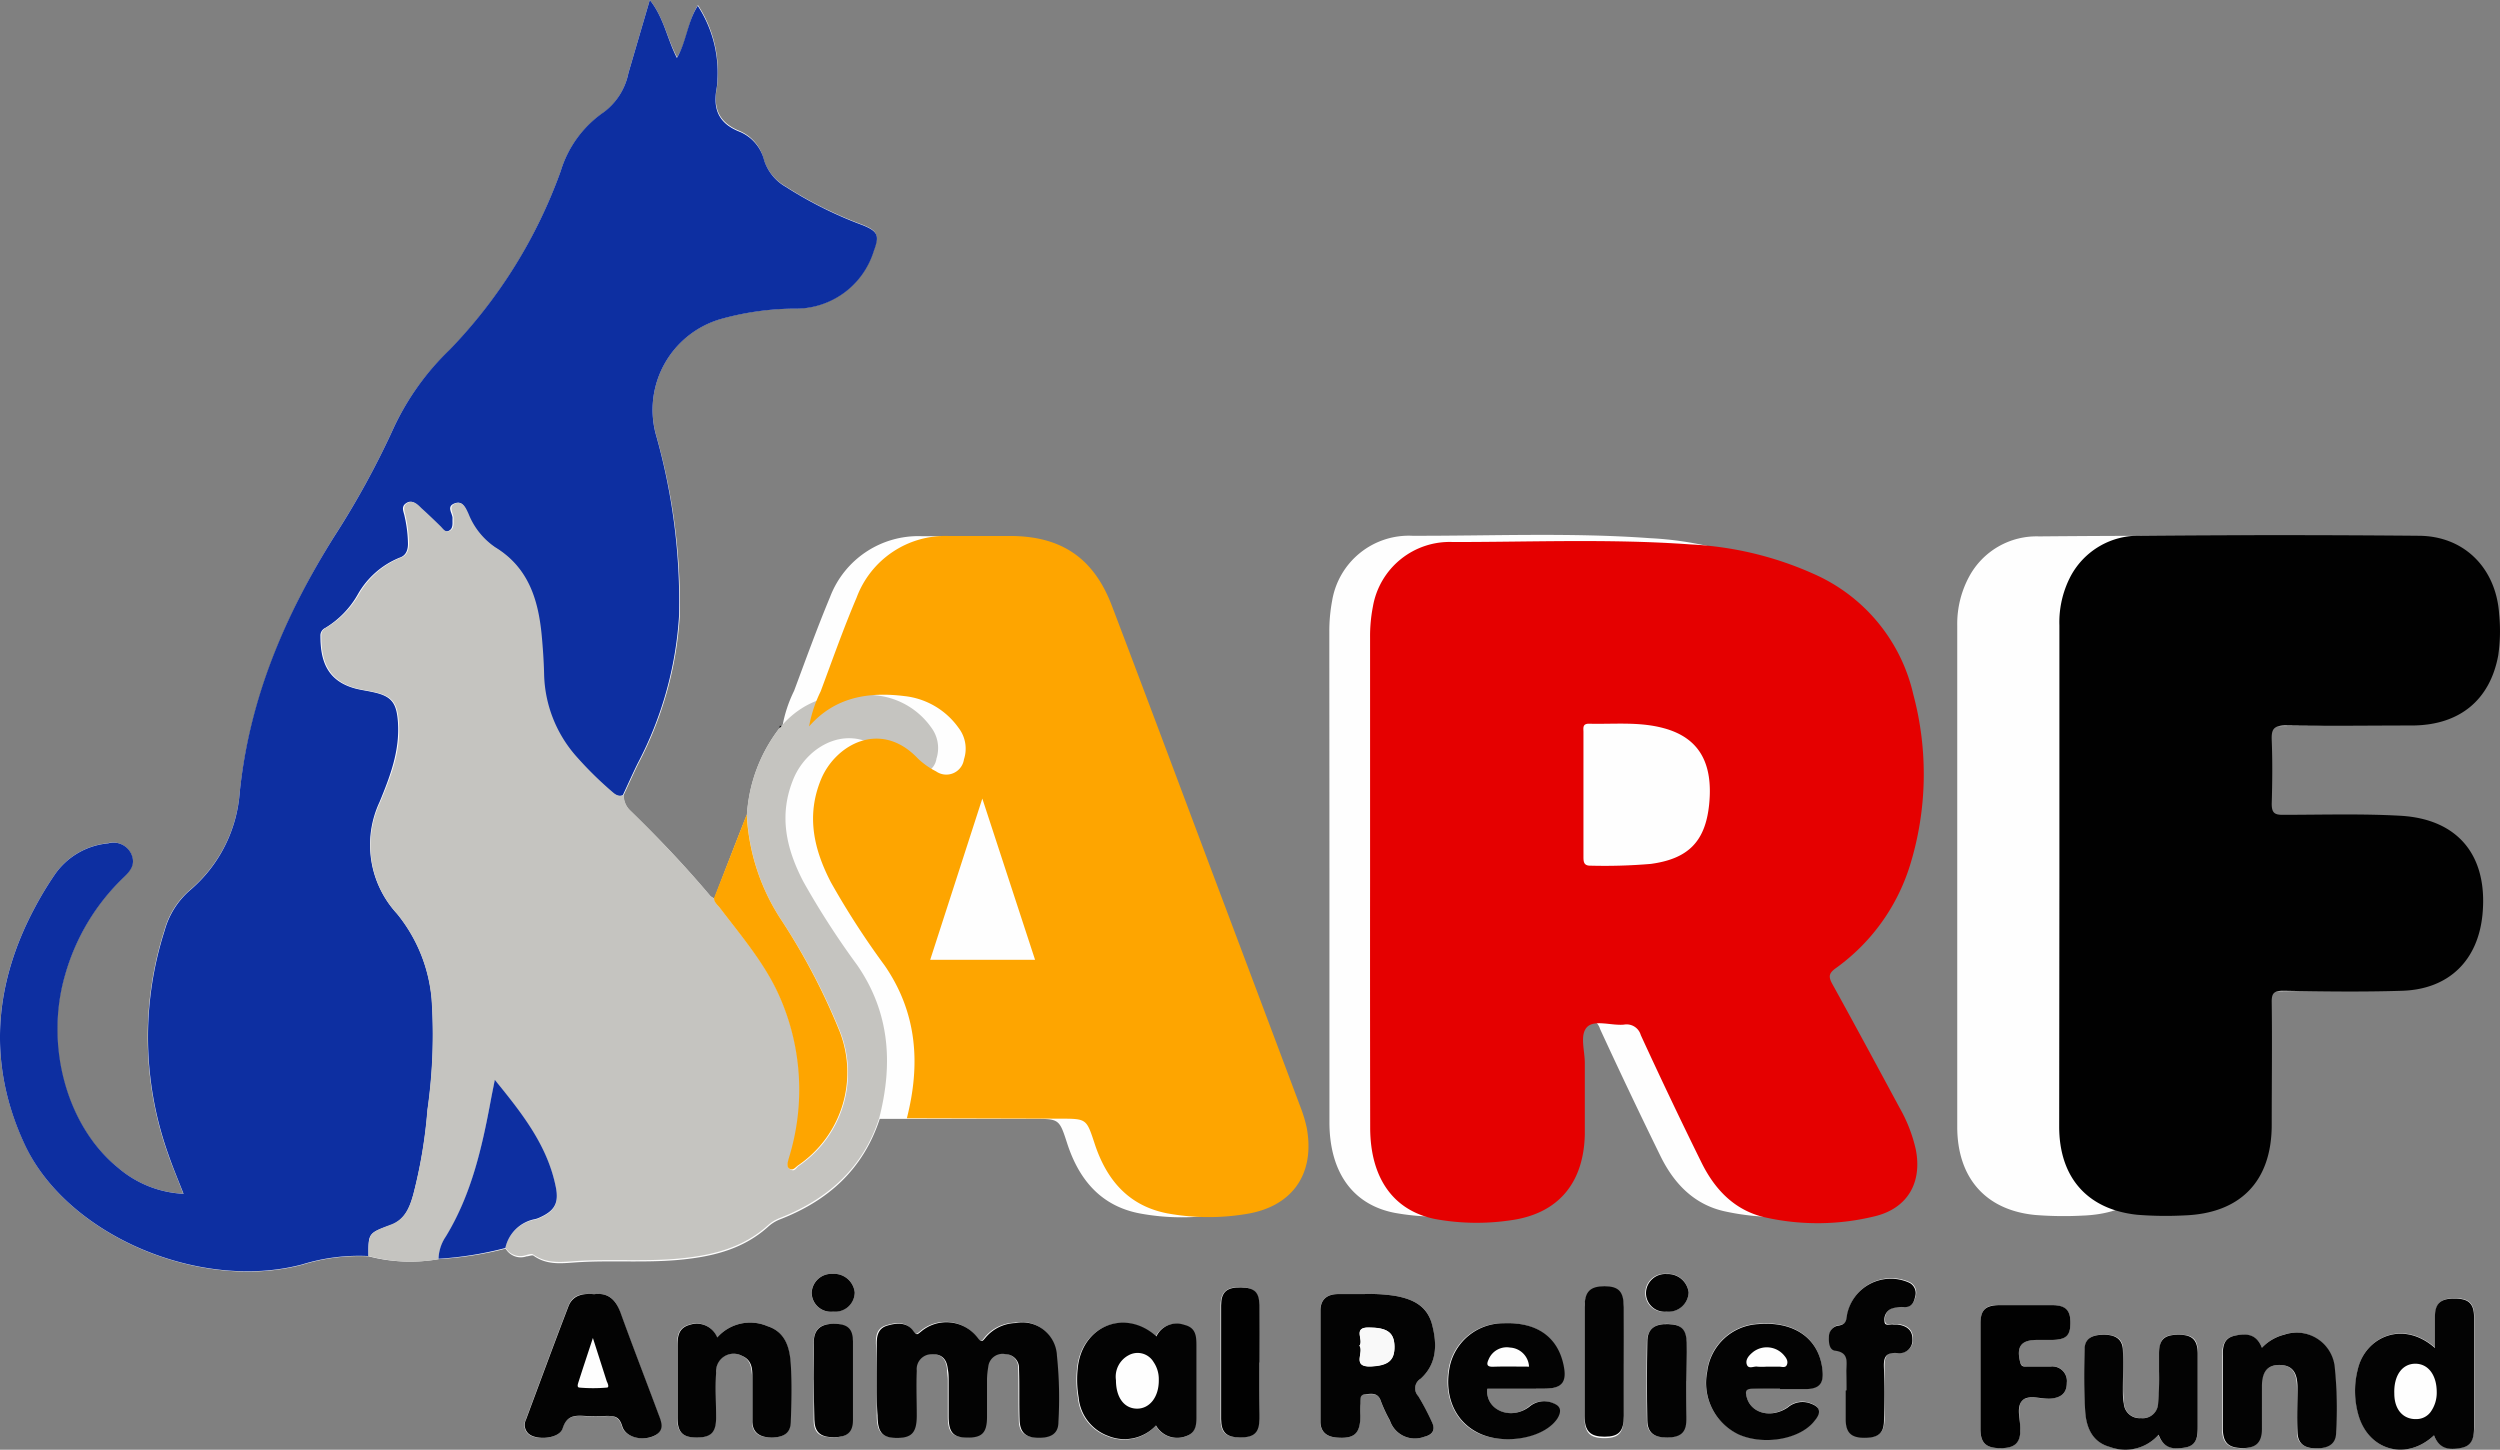 <svg xmlns="http://www.w3.org/2000/svg" viewBox="0 0 239.84 139.08"><rect x="0" y="0" width="239.84" height="139.08" fill="#808080" stroke="none"/><defs><style>.cls-1{fill:#fefefe;}.cls-2{fill:#0d2fa1;}.cls-3{fill:#e50000;}.cls-4{fill:#c5c4c0;}.cls-5{fill:#010101;}.cls-6{fill:#fea500;}.cls-7{fill:#030303;}.cls-8{fill:#f9f9f9;}</style></defs><g id="Layer_2" data-name="Layer 2"><g id="Layer_1-2" data-name="Layer 1"><path class="cls-1" d="M75,69.63c-.25-.08-.18.13-.22.24a15.11,15.11,0,0,0-3.11,8.25q-1.58,4-3.14,8.09a1.6,1.6,0,0,1-.4-.25c-2.43-2.89-5-5.61-7.75-8.26a2,2,0,0,1-.56-1.4c.47-1,.91-2,1.4-3a35,35,0,0,0,4-14.29A59,59,0,0,0,62.9,41.59a9.07,9.07,0,0,1,6.24-11,26.94,26.94,0,0,1,7-1A7.83,7.83,0,0,0,83.81,24c.54-1.47.4-1.85-1.09-2.45a38.3,38.3,0,0,1-7.36-3.67,4.54,4.54,0,0,1-2.08-2.54A4,4,0,0,0,71,12.58c-2-.79-2.59-2.16-2.24-4.14a5,5,0,0,0,.09-.95,11.71,11.71,0,0,0-1.89-7c-1,1.59-1,3.43-2,5C64,3.74,63.7,1.71,62.34,0L60.29,7a6.2,6.2,0,0,1-2.35,3.78,10.6,10.6,0,0,0-4.15,5.67A48,48,0,0,1,43.14,33.59,25.06,25.06,0,0,0,37.79,41a81.48,81.48,0,0,1-5.67,10.38C27.37,59,24,67,23,76a13.62,13.62,0,0,1-4.85,9.44,7.87,7.87,0,0,0-2.38,3.81,33.5,33.5,0,0,0,.32,21.4c.44,1.29,1,2.56,1.49,3.87a10.4,10.4,0,0,1-6.28-2.5c-5-4-7.1-11.85-5.06-18.58a20.76,20.76,0,0,1,5.63-9.31c.62-.59,1.14-1.27.69-2.23a1.88,1.88,0,0,0-2.22-1A7,7,0,0,0,5.19,84a32.09,32.09,0,0,0-1.81,3c-4,7.43-4.6,15.11-1,22.79,4.06,8.76,16.8,14.14,26.62,11.55a18.36,18.36,0,0,1,6.38-.81,15.7,15.7,0,0,0,6.72.26,33.08,33.08,0,0,0,6.41-1,1.67,1.67,0,0,0,2,.74c.23,0,.54-.16.68-.06,1.4,1,2.93.69,4.49.61,3.3-.18,6.62.1,9.92-.26,3-.32,5.8-1.06,8.1-3.14a3.64,3.64,0,0,1,1.11-.69c4.63-1.79,8-4.8,9.59-9.65l14.75,0c2.47,0,2.47,0,3.24,2.38,1.13,3.46,3.24,6,7,6.7a22.08,22.08,0,0,0,7.52.08c4.49-.68,6.72-3.85,5.88-8.3a12.51,12.51,0,0,0-.62-2.06q-4.22-11.23-8.45-22.48c-3.2-8.5-6.38-17-9.6-25.5-1.75-4.62-4.87-6.72-9.8-6.72-2,0-3.92,0-5.88,0a9.06,9.06,0,0,0-8.81,5.84c-1.25,3-2.33,6-3.45,9a12.75,12.75,0,0,0-1.11,3.36ZM127.54,84c0,7.88,0,15.76,0,23.64,0,4.81,2.23,7.92,6.23,8.71a22.12,22.12,0,0,0,7.17.14c4.57-.6,7.07-3.52,7.18-8.23.05-2.28,0-4.56,0-6.84,0-1.19-.4-2.81.2-3.46s2.34-.14,3.56-.25a1.42,1.42,0,0,1,1.62,1q2.83,6.14,5.8,12.2c1.3,2.65,3.25,4.69,6.25,5.32a23.24,23.24,0,0,0,10.46-.15c3.12-.78,4.49-3.26,3.86-6.41a14.16,14.16,0,0,0-1.56-4c-2.14-4-4.26-7.94-6.45-11.88-.38-.69-.33-1,.33-1.49a19,19,0,0,0,7.11-9.82,29.61,29.61,0,0,0,.34-16.43,16.65,16.65,0,0,0-9.56-11.58,32.62,32.62,0,0,0-11.8-2.84c-7.59-.55-15.19-.21-22.78-.23a7.46,7.46,0,0,0-7.7,6.23,15.73,15.73,0,0,0-.27,3C127.53,68.45,127.54,76.25,127.54,84Zm60.23,0q0,12,0,24.1c0,4.87,2.7,8,7.48,8.46a34.55,34.55,0,0,0,4.55.06c5.41-.2,8.35-3.28,8.37-8.69,0-3.92,0-7.84,0-11.76,0-.93.28-1.11,1.15-1.1,3.8,0,7.6.08,11.39,0,4.5-.15,7.31-3,7.7-7.43.48-5.55-2.37-9-7.89-9.36-3.75-.21-7.51-.11-11.27-.09-.83,0-1.1-.21-1.07-1.06.06-2,.07-4.08,0-6.11,0-1,.18-1.42,1.33-1.4,4.08.09,8.16.07,12.24,0,4.48,0,7.38-2.45,8.17-6.72A15.74,15.74,0,0,0,230,59c-.27-4.41-3.33-7.51-7.75-7.54q-13.31-.12-26.62,0a7.34,7.34,0,0,0-6.73,3.88A9.53,9.53,0,0,0,187.77,60ZM84.11,132.5c0,1.08,0,2.16,0,3.24,0,1.63.47,2.16,1.86,2.17s1.89-.52,1.9-2.13c0-1.44,0-2.88,0-4.32a1.43,1.43,0,0,1,1.44-1.58c1,0,1.45.51,1.54,1.45,0,.36.08.71.08,1.07,0,1.16,0,2.32,0,3.48,0,1.55.43,2,1.83,2s1.84-.49,1.85-2c0-1.2,0-2.4,0-3.6a7.87,7.87,0,0,1,.12-1.19,1.37,1.37,0,0,1,1.63-1.22,1.33,1.33,0,0,1,1.32,1.42c.05,1.64,0,3.28.06,4.92,0,1.22.6,1.68,1.85,1.69s1.87-.45,1.87-1.52a39.6,39.6,0,0,0-.14-6.35,3.34,3.34,0,0,0-4-3.14,3.9,3.9,0,0,0-2.9,1.46c-.21.26-.31.48-.67,0a3.76,3.76,0,0,0-5.47-.64c-.34.26-.4.41-.74-.06-.62-.88-1.59-.79-2.51-.51s-1,1-1,1.73C84.1,130.11,84.11,131.31,84.11,132.5Zm46.67-8.35c-1,0-1.72,0-2.43,0-1.06,0-1.68.52-1.68,1.59,0,3.55,0,7.11,0,10.66,0,.95.57,1.42,1.51,1.51,1.75.15,2.31-.36,2.32-2.14a6,6,0,0,1,0-1c.06-.38-.28-1,.42-1s1.27-.22,1.55.66a13.33,13.33,0,0,0,.86,1.84,2.52,2.52,0,0,0,3.29,1.57c.8-.18,1.11-.62.76-1.38a23.41,23.41,0,0,0-1.33-2.53,1.07,1.07,0,0,1,.23-1.66c1.62-1.47,1.59-3.41,1.06-5.33-.47-1.73-1.9-2.33-3.51-2.62A16,16,0,0,0,130.78,124.15ZM233.51,137.7c.51,1.33,1.55,1.37,2.61,1.18s1.25-1.15,1.25-2.13c0-3.47,0-6.95,0-10.42,0-1.31-.53-1.78-1.85-1.78s-1.85.44-1.9,1.74c0,1,0,2,0,3-3.11-2.74-6.68-1-7.39,2a8.36,8.36,0,0,0,.1,4.6C227.36,139.21,230.91,140.14,233.51,137.7ZM57,124.16c-1.08-.09-2.05,0-2.47,1.12-1.4,3.64-2.74,7.29-4.1,10.94a1.13,1.13,0,0,0,.24,1.33c.76.69,3,.47,3.28-.5.4-1.25,1.19-1.25,2.16-1.19a17.35,17.35,0,0,0,2,0c.79-.06,1.29.07,1.56,1s1.87,1.42,3,.93.72-1.43.42-2.24c-1.19-3.2-2.43-6.39-3.59-9.6C59.1,124.66,58.35,124,57,124.16Zm53.87,12.59a2.33,2.33,0,0,0,2.84,1.06c1.11-.35,1-1.27,1-2.16q0-3.22,0-6.47c0-.9,0-1.78-1.17-2.05a2.15,2.15,0,0,0-2.67,1.11c-3-2.71-7.17-1-7.55,3.1a10,10,0,0,0,.09,2.74,4.34,4.34,0,0,0,2.82,3.7A4.12,4.12,0,0,0,110.9,136.75ZM217,129.3c-.54-1.32-1.59-1.4-2.71-1.13s-1.11,1.28-1.11,2.21c0,2.24,0,4.47,0,6.71,0,1.3.57,1.83,1.82,1.85s1.9-.5,1.93-1.85,0-2.71,0-4.07.58-2.08,1.74-2.07,1.67.65,1.69,2.12,0,2.88,0,4.31c0,1.14.78,1.58,1.86,1.57s1.85-.48,1.85-1.55a38.84,38.84,0,0,0-.12-6.1,3.68,3.68,0,0,0-4.84-3.26A4.41,4.41,0,0,0,217,129.3Zm-148.22-1a2.12,2.12,0,0,0-2.65-1.22c-1.11.3-1.17,1.16-1.17,2.08,0,2.27,0,4.55,0,6.82,0,1.42.51,1.91,1.85,1.92s1.85-.5,1.86-1.9,0-2.87,0-4.31a1.69,1.69,0,0,1,2.48-1.63c.86.38.93,1.15,1,1.9,0,1.48,0,3,0,4.43,0,1.18.84,1.53,1.89,1.51,1.21,0,1.78-.48,1.8-1.58,0-1.8.07-3.6,0-5.39-.09-1.59-.48-3.15-2.26-3.72A4.21,4.21,0,0,0,68.81,128.31Zm138.28,9.33c.5,1.32,1.48,1.44,2.59,1.23s1.21-1.11,1.21-2c0-2.32,0-4.64,0-7,0-1.42-.48-1.83-1.92-1.82s-1.76.47-1.79,1.83c0,.56,0,1.12,0,1.67a29.21,29.21,0,0,1-.09,3.11,1.47,1.47,0,0,1-1.65,1.39,1.51,1.51,0,0,1-1.64-1.41c-.05-.43-.08-.87-.09-1.31,0-1.28,0-2.56,0-3.83,0-1.11-.8-1.45-1.81-1.45s-1.83.26-1.86,1.39c-.05,2-.07,4,.06,6,.11,1.52.68,2.92,2.38,3.38A4.25,4.25,0,0,0,207.09,137.64Zm-36.32-4.41h0c.88,0,1.76,0,2.64,0,1.15-.06,1.55-.56,1.45-1.71-.26-3.07-2.63-4.81-6.15-4.52a5.21,5.21,0,0,0-4.92,4.58,5.48,5.48,0,0,0,3,6c2.45,1.09,5.94.47,7.3-1.3l.15-.19c.45-.7.32-1.16-.5-1.46a2.17,2.17,0,0,0-2.22.37c-1.6,1.12-3.53.62-3.94-1-.13-.5-.14-.83.56-.8C169,133.26,169.89,133.23,170.77,133.23Zm-28.08,0c1.82,0,3.65,0,5.48,0,1.65,0,2.14-.64,1.79-2.27-.57-2.72-2.61-4.14-5.78-4a5.25,5.25,0,0,0-5.14,4.18c-.55,2.8.56,5.32,2.82,6.37s5.93.54,7.33-1.17a2.16,2.16,0,0,0,.27-.4c.3-.6.22-1-.48-1.31a2.19,2.19,0,0,0-2.33.36C144.87,136.32,142.46,135.26,142.69,133.23ZM190,132c0,1.72,0,3.44,0,5.16,0,1.28.56,1.76,1.89,1.76s1.89-.46,1.93-1.71c0-1-.33-2.2.14-2.8s1.86-.16,2.83-.25,1.48-.52,1.49-1.51a1.4,1.4,0,0,0-1.56-1.56c-.76,0-1.52,0-2.28,0-.27,0-.51,0-.62-.37-.4-1.53.06-2.18,1.6-2.18.48,0,1,0,1.44,0,1.29,0,1.75-.45,1.77-1.58s-.43-1.72-1.75-1.76c-1.71,0-3.43,0-5.15,0-1.29,0-1.71.49-1.73,1.79C190,128.66,190,130.34,190,132Zm-12.88,1.36h0c0,1,0,1.92,0,2.88,0,1.2.57,1.65,1.85,1.65s1.79-.45,1.82-1.68c0-1.64.06-3.28,0-4.92,0-1,.05-1.64,1.33-1.53a1.24,1.24,0,0,0,1.4-1.32c0-.94-.61-1.32-1.46-1.42-.12,0-.25,0-.36,0-.3-.08-.81.24-.86-.33a1.13,1.13,0,0,1,.64-1.18,3,3,0,0,1,1.3-.16c.64,0,.86-.46,1-1a1.12,1.12,0,0,0-.54-1.33,4.28,4.28,0,0,0-6,3.1c-.06.57-.12.94-.8,1a1.07,1.07,0,0,0-.93,1.09c0,.55,0,1.24.58,1.32,1.39.2,1.07,1.18,1.09,2C177.14,132.18,177.13,132.78,177.13,133.38Zm-21.35-2.55c0-1.76,0-3.52,0-5.27,0-1.52-.49-2-1.85-2s-1.91.5-1.91,2c0,3.48,0,7,0,10.43,0,1.48.52,2,1.91,2s1.84-.53,1.85-2C155.79,134.18,155.78,132.5,155.78,130.83Zm-35-.11c0-1.83,0-3.67,0-5.51,0-1.24-.52-1.68-1.79-1.7s-1.87.44-1.88,1.73c0,3.63,0,7.27,0,10.9,0,1.31.51,1.77,1.85,1.76s1.8-.46,1.82-1.79C120.84,134.31,120.82,132.52,120.82,130.72Zm41,1.79c0-1.24,0-2.48,0-3.72s-.57-1.73-1.77-1.76-1.95.47-2,1.7c-.05,2.51-.05,5,0,7.54,0,1.18.64,1.65,1.9,1.64s1.8-.49,1.84-1.69S161.78,133.74,161.78,132.51Zm-83.71-.12c0,1.28,0,2.56,0,3.84s.59,1.67,1.84,1.68,1.84-.44,1.86-1.65c0-2.51,0-5,0-7.54,0-1.21-.59-1.69-1.83-1.69s-1.85.51-1.88,1.77S78.07,131.2,78.07,132.39Zm81.84-6.56A1.92,1.92,0,0,0,162,124a2,2,0,0,0-2.16-1.79,1.85,1.85,0,0,0-2,1.79A1.79,1.79,0,0,0,159.91,125.83Zm-80,0A1.87,1.87,0,0,0,82,124a2,2,0,0,0-2.14-1.79,1.9,1.9,0,0,0-2,1.79A1.84,1.84,0,0,0,79.94,125.83Z"/><path class="cls-2" d="M35.35,120.5a18.36,18.36,0,0,0-6.38.81c-9.82,2.59-22.56-2.79-26.62-11.55C-1.22,102.08-.6,94.4,3.38,87a32.09,32.09,0,0,1,1.81-3,7,7,0,0,1,5.18-3.09,1.88,1.88,0,0,1,2.22,1c.45,1-.07,1.64-.69,2.23a20.76,20.76,0,0,0-5.63,9.31c-2,6.73.08,14.56,5.06,18.58a10.4,10.4,0,0,0,6.28,2.5c-.51-1.31-1.05-2.58-1.49-3.87a33.5,33.5,0,0,1-.32-21.4,7.87,7.87,0,0,1,2.38-3.81A13.62,13.62,0,0,0,23,76c.93-9,4.34-17,9.09-24.57A81.48,81.48,0,0,0,37.79,41a25.06,25.06,0,0,1,5.35-7.45A48,48,0,0,0,53.79,16.42a10.6,10.6,0,0,1,4.15-5.67A6.2,6.2,0,0,0,60.29,7l2.05-7C63.7,1.71,64,3.74,64.94,5.56c.93-1.61,1-3.45,2-5a11.71,11.71,0,0,1,1.89,7,5,5,0,0,1-.09.95c-.35,2,.22,3.35,2.24,4.14a4,4,0,0,1,2.33,2.74,4.54,4.54,0,0,0,2.08,2.54,38.3,38.3,0,0,0,7.36,3.67c1.49.6,1.63,1,1.09,2.45a7.83,7.83,0,0,1-7.7,5.56,26.94,26.94,0,0,0-7,1,9.07,9.07,0,0,0-6.24,11A59,59,0,0,1,65.15,59a35,35,0,0,1-4,14.29c-.49,1-.93,2-1.4,3-.49.19-.83-.08-1.17-.38a35,35,0,0,1-3.41-3.37,12.31,12.31,0,0,1-3.07-7.87c0-1.27-.12-2.55-.24-3.82-.33-3.37-1.27-6.4-4.42-8.33a7,7,0,0,1-2.59-3.23c-.23-.52-.44-1.29-1.23-1s-.27.87-.21,1.34a1.94,1.94,0,0,1,0,.24c0,.4.06.86-.37,1.06s-.63-.21-.88-.45c-.6-.59-1.21-1.17-1.83-1.73-.37-.34-.75-.85-1.33-.5s-.26.84-.18,1.3a12.59,12.59,0,0,1,.32,2.61c0,.61-.19,1.14-.8,1.34a8.1,8.1,0,0,0-4,3.5,8.84,8.84,0,0,1-3.13,3.24.8.8,0,0,0-.47.77c0,2.29.58,4.23,3.19,5,.57.17,1.17.24,1.75.37,1.87.38,2.37,1,2.5,2.94.18,2.73-.77,5.21-1.77,7.63A9.7,9.7,0,0,0,38.1,87.66a15,15,0,0,1,3.32,8.19,51,51,0,0,1-.4,10.63,46.76,46.76,0,0,1-1.37,8.14c-.35,1.25-.81,2.44-2.2,2.93C35.33,118.3,35.33,118.32,35.35,120.5Z"/><path class="cls-3" d="M131.44,84.6c0-7.8,0-15.6,0-23.4a14.79,14.79,0,0,1,.27-3A7.47,7.47,0,0,1,139.41,52c7.6,0,15.2-.32,22.78.23A32.67,32.67,0,0,1,174,55.06a16.68,16.68,0,0,1,9.56,11.58,29.61,29.61,0,0,1-.34,16.43,19.09,19.09,0,0,1-7.11,9.82c-.66.48-.71.8-.33,1.5,2.18,3.94,4.31,7.9,6.45,11.87a14.47,14.47,0,0,1,1.56,4c.63,3.15-.75,5.63-3.87,6.41a23,23,0,0,1-10.45.15c-3-.63-4.95-2.67-6.25-5.32q-3-6.08-5.81-12.2a1.41,1.41,0,0,0-1.62-1c-1.22.11-2.85-.51-3.55.25s-.19,2.27-.2,3.46c0,2.28,0,4.56,0,6.84-.11,4.71-2.61,7.63-7.19,8.23a22.07,22.07,0,0,1-7.16-.13c-4-.8-6.22-3.91-6.24-8.72Q131.43,96.41,131.44,84.6Zm20.47-8.46c0,2,0,4,0,6,0,.51,0,.93.71.91a52.51,52.51,0,0,0,5.75-.17c3.61-.49,5.24-2.16,5.6-5.72.4-4-1-6.41-4.39-7.31-2.35-.63-4.76-.36-7.15-.42-.66,0-.51.47-.52.84Z"/><path class="cls-4" d="M35.35,120.5c0-2.18,0-2.2,2.1-3,1.39-.49,1.85-1.68,2.2-2.93A46.76,46.76,0,0,0,41,106.48a51,51,0,0,0,.4-10.63,15,15,0,0,0-3.32-8.19,9.7,9.7,0,0,1-1.59-10.73c1-2.42,2-4.9,1.77-7.63-.13-1.91-.63-2.56-2.5-2.94-.58-.13-1.18-.2-1.75-.37-2.61-.77-3.19-2.71-3.19-5a.8.8,0,0,1,.47-.77A8.84,8.84,0,0,0,34.44,57a8.1,8.1,0,0,1,4-3.5c.61-.2.77-.73.8-1.34a12.59,12.59,0,0,0-.32-2.61c-.08-.46-.36-1,.18-1.3s1,.16,1.33.5c.62.56,1.23,1.14,1.83,1.73.25.24.46.64.88.45s.38-.66.37-1.06a1.94,1.94,0,0,0,0-.24c-.06-.47-.51-1.1.21-1.34s1,.51,1.23,1a7,7,0,0,0,2.59,3.23c3.15,1.93,4.09,5,4.42,8.33.12,1.27.21,2.55.24,3.82a12.31,12.31,0,0,0,3.07,7.87,35,35,0,0,0,3.41,3.37c.34.3.68.57,1.17.38a2,2,0,0,0,.56,1.4c2.7,2.65,5.32,5.37,7.75,8.26a1.6,1.6,0,0,0,.4.25c0,.45.37.69.6,1,2,2.64,4.2,5.15,5.57,8.2a22.1,22.1,0,0,1,1,15.78c-.09.33-.36.71.08,1s.58-.17.82-.33a10.79,10.79,0,0,0,4-12.8A61.37,61.37,0,0,0,75,88.33a20.19,20.19,0,0,1-3.35-10.21,15.11,15.11,0,0,1,3.11-8.25l.22-.24,0,0c2.46-2.81,5.64-3.34,9.15-2.91a7.36,7.36,0,0,1,5.2,3.06,3.29,3.29,0,0,1,.51,3,1.71,1.71,0,0,1-2.68,1.16,7.35,7.35,0,0,1-1.76-1.24c-3.56-3.73-7.9-1.29-9.27,2-1.45,3.49-.71,6.71.94,9.88a78,78,0,0,0,5.16,8c3.14,4.55,3.45,9.46,2.13,14.64-1.55,4.85-5,7.86-9.59,9.65a3.64,3.64,0,0,0-1.11.69c-2.3,2.08-5.1,2.82-8.1,3.14-3.3.36-6.62.08-9.92.26-1.56.08-3.09.38-4.49-.61-.14-.1-.45,0-.68.06a1.67,1.67,0,0,1-2-.74A3.6,3.6,0,0,1,51.37,117a2.3,2.3,0,0,0,.34-.12c1.46-.64,1.92-1.36,1.62-2.91-.79-4-3.23-7.09-5.86-10.32-.15.76-.26,1.29-.36,1.82-.85,4.6-1.86,9.14-4.34,13.21a4,4,0,0,0-.7,2.13A15.7,15.7,0,0,1,35.35,120.5Z"/><path class="cls-5" d="M197.57,84q0-12,0-24a9.52,9.52,0,0,1,1.08-4.72,7.35,7.35,0,0,1,6.73-3.88q13.32-.12,26.63,0c4.41,0,7.47,3.13,7.75,7.54a16.23,16.23,0,0,1-.09,3.94c-.79,4.27-3.69,6.67-8.17,6.72-4.08,0-8.16.06-12.23,0-1.15,0-1.37.36-1.33,1.4.08,2,.06,4.07,0,6.11,0,.85.25,1.07,1.07,1.06,3.76,0,7.53-.12,11.27.09,5.53.31,8.38,3.81,7.89,9.36-.39,4.48-3.2,7.28-7.7,7.43-3.79.12-7.59.07-11.39,0-.87,0-1.16.17-1.14,1.1.05,3.92,0,7.84,0,11.76,0,5.41-3,8.49-8.36,8.69a34.5,34.5,0,0,1-4.55-.06c-4.79-.51-7.48-3.59-7.48-8.46Q197.56,96.09,197.57,84Z"/><path class="cls-6" d="M87,107.28c1.32-5.18,1-10.09-2.12-14.64a78.08,78.08,0,0,1-5.17-8c-1.64-3.17-2.38-6.39-.94-9.88,1.38-3.32,5.71-5.76,9.28-2a7.29,7.29,0,0,0,1.75,1.24,1.71,1.71,0,0,0,2.68-1.16,3.26,3.26,0,0,0-.51-3,7.34,7.34,0,0,0-5.2-3.06c-3.5-.43-6.69.1-9.15,2.91a12.75,12.75,0,0,1,1.11-3.36c1.12-3,2.2-6.07,3.45-9A9.08,9.08,0,0,1,91,51.42c2,0,3.92,0,5.88,0,4.93,0,8.05,2.1,9.8,6.72,3.23,8.49,6.41,17,9.6,25.5q4.23,11.24,8.45,22.48a13.59,13.59,0,0,1,.63,2.06c.83,4.45-1.39,7.62-5.89,8.3a22,22,0,0,1-7.51-.08c-3.72-.73-5.82-3.24-6.95-6.7-.78-2.37-.77-2.37-3.25-2.38Zm7.24-30.67-5,15.47H99.3Z"/><path class="cls-7" d="M84.11,132.5c0-1.19,0-2.39,0-3.59,0-.76.14-1.47,1-1.73s1.89-.37,2.51.51c.34.47.4.32.74.06a3.76,3.76,0,0,1,5.47.64c.36.45.46.23.67,0a3.9,3.9,0,0,1,2.9-1.46,3.34,3.34,0,0,1,4,3.14,39.6,39.6,0,0,1,.14,6.35c0,1.07-.65,1.52-1.87,1.52s-1.81-.47-1.85-1.69c-.06-1.64,0-3.28-.06-4.92a1.33,1.33,0,0,0-1.32-1.42,1.37,1.37,0,0,0-1.63,1.22,7.87,7.87,0,0,0-.12,1.19c0,1.2,0,2.4,0,3.6,0,1.53-.47,2-1.85,2s-1.82-.48-1.83-2c0-1.16,0-2.32,0-3.48,0-.36,0-.71-.08-1.07-.09-.94-.54-1.49-1.54-1.45a1.43,1.43,0,0,0-1.44,1.58c-.06,1.44,0,2.88,0,4.32,0,1.61-.48,2.13-1.9,2.13s-1.85-.54-1.86-2.17C84.1,134.66,84.11,133.58,84.11,132.5Z"/><path class="cls-6" d="M71.64,78.12A20.19,20.19,0,0,0,75,88.33,61.37,61.37,0,0,1,80.57,99a10.79,10.79,0,0,1-4,12.8c-.24.16-.47.53-.82.33s-.17-.63-.08-1a22.1,22.1,0,0,0-1-15.78c-1.37-3-3.56-5.56-5.57-8.2-.23-.31-.59-.55-.6-1Q70.06,82.18,71.64,78.12Z"/><path class="cls-7" d="M130.78,124.15a16,16,0,0,1,3.06.17c1.61.29,3,.89,3.51,2.62.53,1.92.56,3.86-1.06,5.33a1.07,1.07,0,0,0-.23,1.66,23.41,23.41,0,0,1,1.33,2.53c.35.76,0,1.2-.76,1.38a2.52,2.52,0,0,1-3.29-1.57,13.33,13.33,0,0,1-.86-1.84c-.28-.88-.95-.72-1.55-.66s-.36.67-.42,1a6,6,0,0,0,0,1c0,1.78-.57,2.29-2.32,2.14-.94-.09-1.5-.56-1.51-1.51,0-3.55,0-7.11,0-10.66,0-1.07.62-1.58,1.68-1.59C129.06,124.14,129.78,124.15,130.78,124.15Zm-.36,4.95c.47.63-.79,2.07,1.11,2,1.63-.08,2.27-.55,2.25-1.91s-.69-1.82-2.48-1.82C129.75,127.34,130.86,128.56,130.42,129.1Z"/><path class="cls-7" d="M233.51,137.7c-2.6,2.44-6.15,1.51-7.2-1.78a8.36,8.36,0,0,1-.1-4.6c.71-3,4.28-4.74,7.39-2,0-1.06,0-2,0-3,0-1.3.57-1.75,1.9-1.74s1.84.47,1.85,1.78c0,3.47,0,7,0,10.42,0,1-.07,1.91-1.25,2.13S234,139,233.51,137.7Zm.26-4.15c0-1.63-.82-2.73-2.07-2.72s-2.06,1.14-2,2.86c0,1.57.88,2.51,2.16,2.45a1.68,1.68,0,0,0,1.33-.69A3.14,3.14,0,0,0,233.77,133.55Z"/><path class="cls-7" d="M57,124.16c1.32-.17,2.07.5,2.53,1.77,1.16,3.21,2.4,6.4,3.59,9.6.3.81.77,1.72-.42,2.24s-2.7.07-3-.93-.77-1-1.56-1a17.35,17.35,0,0,1-2,0c-1-.06-1.76-.06-2.16,1.19-.3,1-2.52,1.19-3.28.5a1.13,1.13,0,0,1-.24-1.33c1.36-3.65,2.7-7.3,4.1-10.94C55,124.21,56,124.07,57,124.16Zm-.12,4.2c-.52,1.59-.95,2.87-1.36,4.16-.06.2-.22.58.07.6a15.28,15.28,0,0,0,2.62,0c.27,0,.1-.4,0-.6Z"/><path class="cls-2" d="M42.07,120.76a4,4,0,0,1,.7-2.13c2.48-4.07,3.49-8.61,4.34-13.21.1-.53.21-1.06.36-1.82,2.63,3.23,5.07,6.31,5.86,10.32.3,1.55-.16,2.27-1.62,2.91a2.3,2.3,0,0,1-.34.12,3.6,3.6,0,0,0-2.89,2.78A33.08,33.08,0,0,1,42.07,120.76Z"/><path class="cls-7" d="M110.9,136.75a4.12,4.12,0,0,1-4.6,1,4.34,4.34,0,0,1-2.82-3.7,10,10,0,0,1-.09-2.74c.38-4.13,4.55-5.81,7.55-3.1a2.15,2.15,0,0,1,2.67-1.11c1.16.27,1.17,1.15,1.17,2.05q0,3.24,0,6.47c0,.89.07,1.81-1,2.16A2.33,2.33,0,0,1,110.9,136.75Zm-3.84-4.34c0,1.65.78,2.71,2,2.73s2.14-1.11,2.11-2.78a2.89,2.89,0,0,0-.5-1.69,1.78,1.78,0,0,0-2.4-.65A2.33,2.33,0,0,0,107.06,132.41Z"/><path class="cls-7" d="M217,129.3a4.41,4.41,0,0,1,2.15-1.26A3.68,3.68,0,0,1,224,131.3a38.84,38.84,0,0,1,.12,6.1c0,1.07-.66,1.54-1.85,1.55s-1.82-.43-1.86-1.57c-.06-1.43,0-2.87,0-4.31s-.54-2.1-1.69-2.12S217,131.56,217,133s0,2.72,0,4.07-.6,1.88-1.93,1.85-1.8-.55-1.82-1.85c0-2.24,0-4.47,0-6.71,0-.93-.08-1.93,1.11-2.21S216.49,128,217,129.3Z"/><path class="cls-7" d="M68.81,128.31a4.21,4.21,0,0,1,4.8-1.09c1.78.57,2.17,2.13,2.26,3.72.1,1.79.06,3.59,0,5.39,0,1.1-.59,1.55-1.8,1.58-1,0-1.85-.33-1.89-1.51,0-1.47,0-3,0-4.43,0-.75-.1-1.52-1-1.9a1.69,1.69,0,0,0-2.48,1.63c-.08,1.44,0,2.88,0,4.31s-.51,1.9-1.86,1.9S65,137.41,65,136c0-2.27,0-4.55,0-6.82,0-.92.06-1.78,1.17-2.08A2.12,2.12,0,0,1,68.81,128.31Z"/><path class="cls-7" d="M207.09,137.64a4.25,4.25,0,0,1-4.66,1.18c-1.7-.46-2.27-1.86-2.38-3.38-.13-2-.11-4-.06-6,0-1.13.87-1.39,1.86-1.39s1.76.34,1.81,1.45c.06,1.27,0,2.55,0,3.83,0,.44,0,.88.09,1.31a1.51,1.51,0,0,0,1.64,1.41,1.47,1.47,0,0,0,1.65-1.39,29.21,29.21,0,0,0,.09-3.11c0-.55,0-1.11,0-1.67,0-1.36.48-1.81,1.79-1.83s1.91.4,1.92,1.82c0,2.32,0,4.64,0,7,0,.92-.07,1.81-1.21,2S207.59,139,207.09,137.64Z"/><path class="cls-7" d="M170.77,133.23c-.88,0-1.76,0-2.64,0-.7,0-.69.3-.56.8.41,1.57,2.34,2.07,3.94,1a2.17,2.17,0,0,1,2.22-.37c.82.3,1,.76.5,1.46l-.15.19c-1.36,1.77-4.85,2.39-7.3,1.3a5.48,5.48,0,0,1-3-6,5.21,5.21,0,0,1,4.92-4.58c3.52-.29,5.89,1.45,6.15,4.52.1,1.15-.3,1.65-1.45,1.71-.88,0-1.76,0-2.64,0Zm-1.28-2.12c.4,0,.79,0,1.19,0,.25,0,.6.15.74-.16s0-.61-.23-.88a2.16,2.16,0,0,0-3-.37c-.37.3-.77.71-.61,1.2s.69.15,1,.21A5.73,5.73,0,0,0,169.49,131.11Z"/><path class="cls-7" d="M142.69,133.23c-.23,2,2.18,3.09,4,1.75a2.19,2.19,0,0,1,2.33-.36c.7.28.78.71.48,1.31a2.16,2.16,0,0,1-.27.4c-1.4,1.71-5,2.28-7.33,1.17s-3.37-3.57-2.82-6.37a5.25,5.25,0,0,1,5.14-4.18c3.17-.14,5.21,1.28,5.78,4,.35,1.63-.14,2.26-1.79,2.27C146.34,133.24,144.51,133.23,142.69,133.23Zm4-2.12a1.93,1.93,0,0,0-1.82-1.83,1.88,1.88,0,0,0-2.05,1.12c-.21.45-.22.74.43.72C144.39,131.08,145.51,131.11,146.72,131.11Z"/><path class="cls-5" d="M190,132c0-1.68,0-3.36,0-5,0-1.3.44-1.75,1.73-1.79,1.72,0,3.44,0,5.15,0,1.32,0,1.77.54,1.75,1.76s-.48,1.55-1.77,1.58c-.48,0-1,0-1.44,0-1.54,0-2,.65-1.6,2.18.11.41.35.37.62.37.76,0,1.52,0,2.28,0a1.4,1.4,0,0,1,1.56,1.56c0,1-.56,1.42-1.49,1.51s-2.28-.44-2.83.25-.1,1.84-.14,2.8c0,1.25-.59,1.72-1.93,1.71s-1.87-.48-1.89-1.76C190,135.46,190,133.74,190,132Z"/><path class="cls-7" d="M177.13,133.38c0-.6,0-1.2,0-1.8,0-.85.3-1.83-1.09-2-.54-.08-.61-.77-.58-1.32a1.07,1.07,0,0,1,.93-1.09c.68-.1.74-.47.8-1a4.28,4.28,0,0,1,6-3.1,1.12,1.12,0,0,1,.54,1.33c-.12.56-.34,1-1,1a3,3,0,0,0-1.3.16,1.13,1.13,0,0,0-.64,1.18c0,.57.56.25.86.33.11,0,.24,0,.36,0,.85.1,1.47.48,1.46,1.42a1.24,1.24,0,0,1-1.4,1.32c-1.28-.11-1.38.51-1.33,1.53.08,1.64.05,3.28,0,4.92,0,1.23-.54,1.67-1.82,1.68s-1.81-.45-1.85-1.65c0-1,0-1.92,0-2.88Z"/><path class="cls-7" d="M155.78,130.83c0,1.67,0,3.35,0,5,0,1.52-.49,2-1.85,2s-1.91-.51-1.91-2c0-3.48,0-6.95,0-10.43,0-1.48.52-2,1.91-2s1.84.53,1.85,2C155.79,127.31,155.78,129.07,155.78,130.83Z"/><path class="cls-5" d="M120.82,130.72c0,1.8,0,3.59,0,5.39,0,1.33-.5,1.79-1.82,1.79s-1.84-.45-1.85-1.76c0-3.63,0-7.27,0-10.9,0-1.29.54-1.75,1.88-1.73s1.77.46,1.79,1.7C120.84,127.05,120.82,128.89,120.82,130.72Z"/><path class="cls-7" d="M161.78,132.51c0,1.23,0,2.47,0,3.71s-.59,1.68-1.84,1.69-1.88-.46-1.9-1.64c-.05-2.51-.05-5,0-7.54,0-1.23.68-1.74,2-1.7s1.74.55,1.77,1.76S161.78,131.27,161.78,132.51Z"/><path class="cls-7" d="M78.07,132.39c0-1.19,0-2.39,0-3.59S78.67,127,80,127s1.82.48,1.83,1.69c0,2.51,0,5,0,7.54,0,1.21-.58,1.65-1.86,1.65s-1.81-.5-1.84-1.68S78.07,133.67,78.07,132.39Z"/><path class="cls-7" d="M159.91,125.83a1.79,1.79,0,0,1-2-1.81,1.85,1.85,0,0,1,2-1.79A2,2,0,0,1,162,124,1.92,1.92,0,0,1,159.91,125.83Z"/><path class="cls-7" d="M79.94,125.83A1.84,1.84,0,0,1,77.87,124a1.9,1.9,0,0,1,2-1.79A2,2,0,0,1,82,124,1.87,1.87,0,0,1,79.94,125.83Z"/><path class="cls-5" d="M75,69.63l-.22.24C74.79,69.76,74.72,69.55,75,69.63Z"/><path class="cls-8" d="M130.42,129.1c.44-.54-.67-1.76.88-1.75,1.79,0,2.46.5,2.48,1.82s-.62,1.83-2.25,1.91C129.63,131.17,130.89,129.73,130.42,129.1Z"/></g></g></svg>